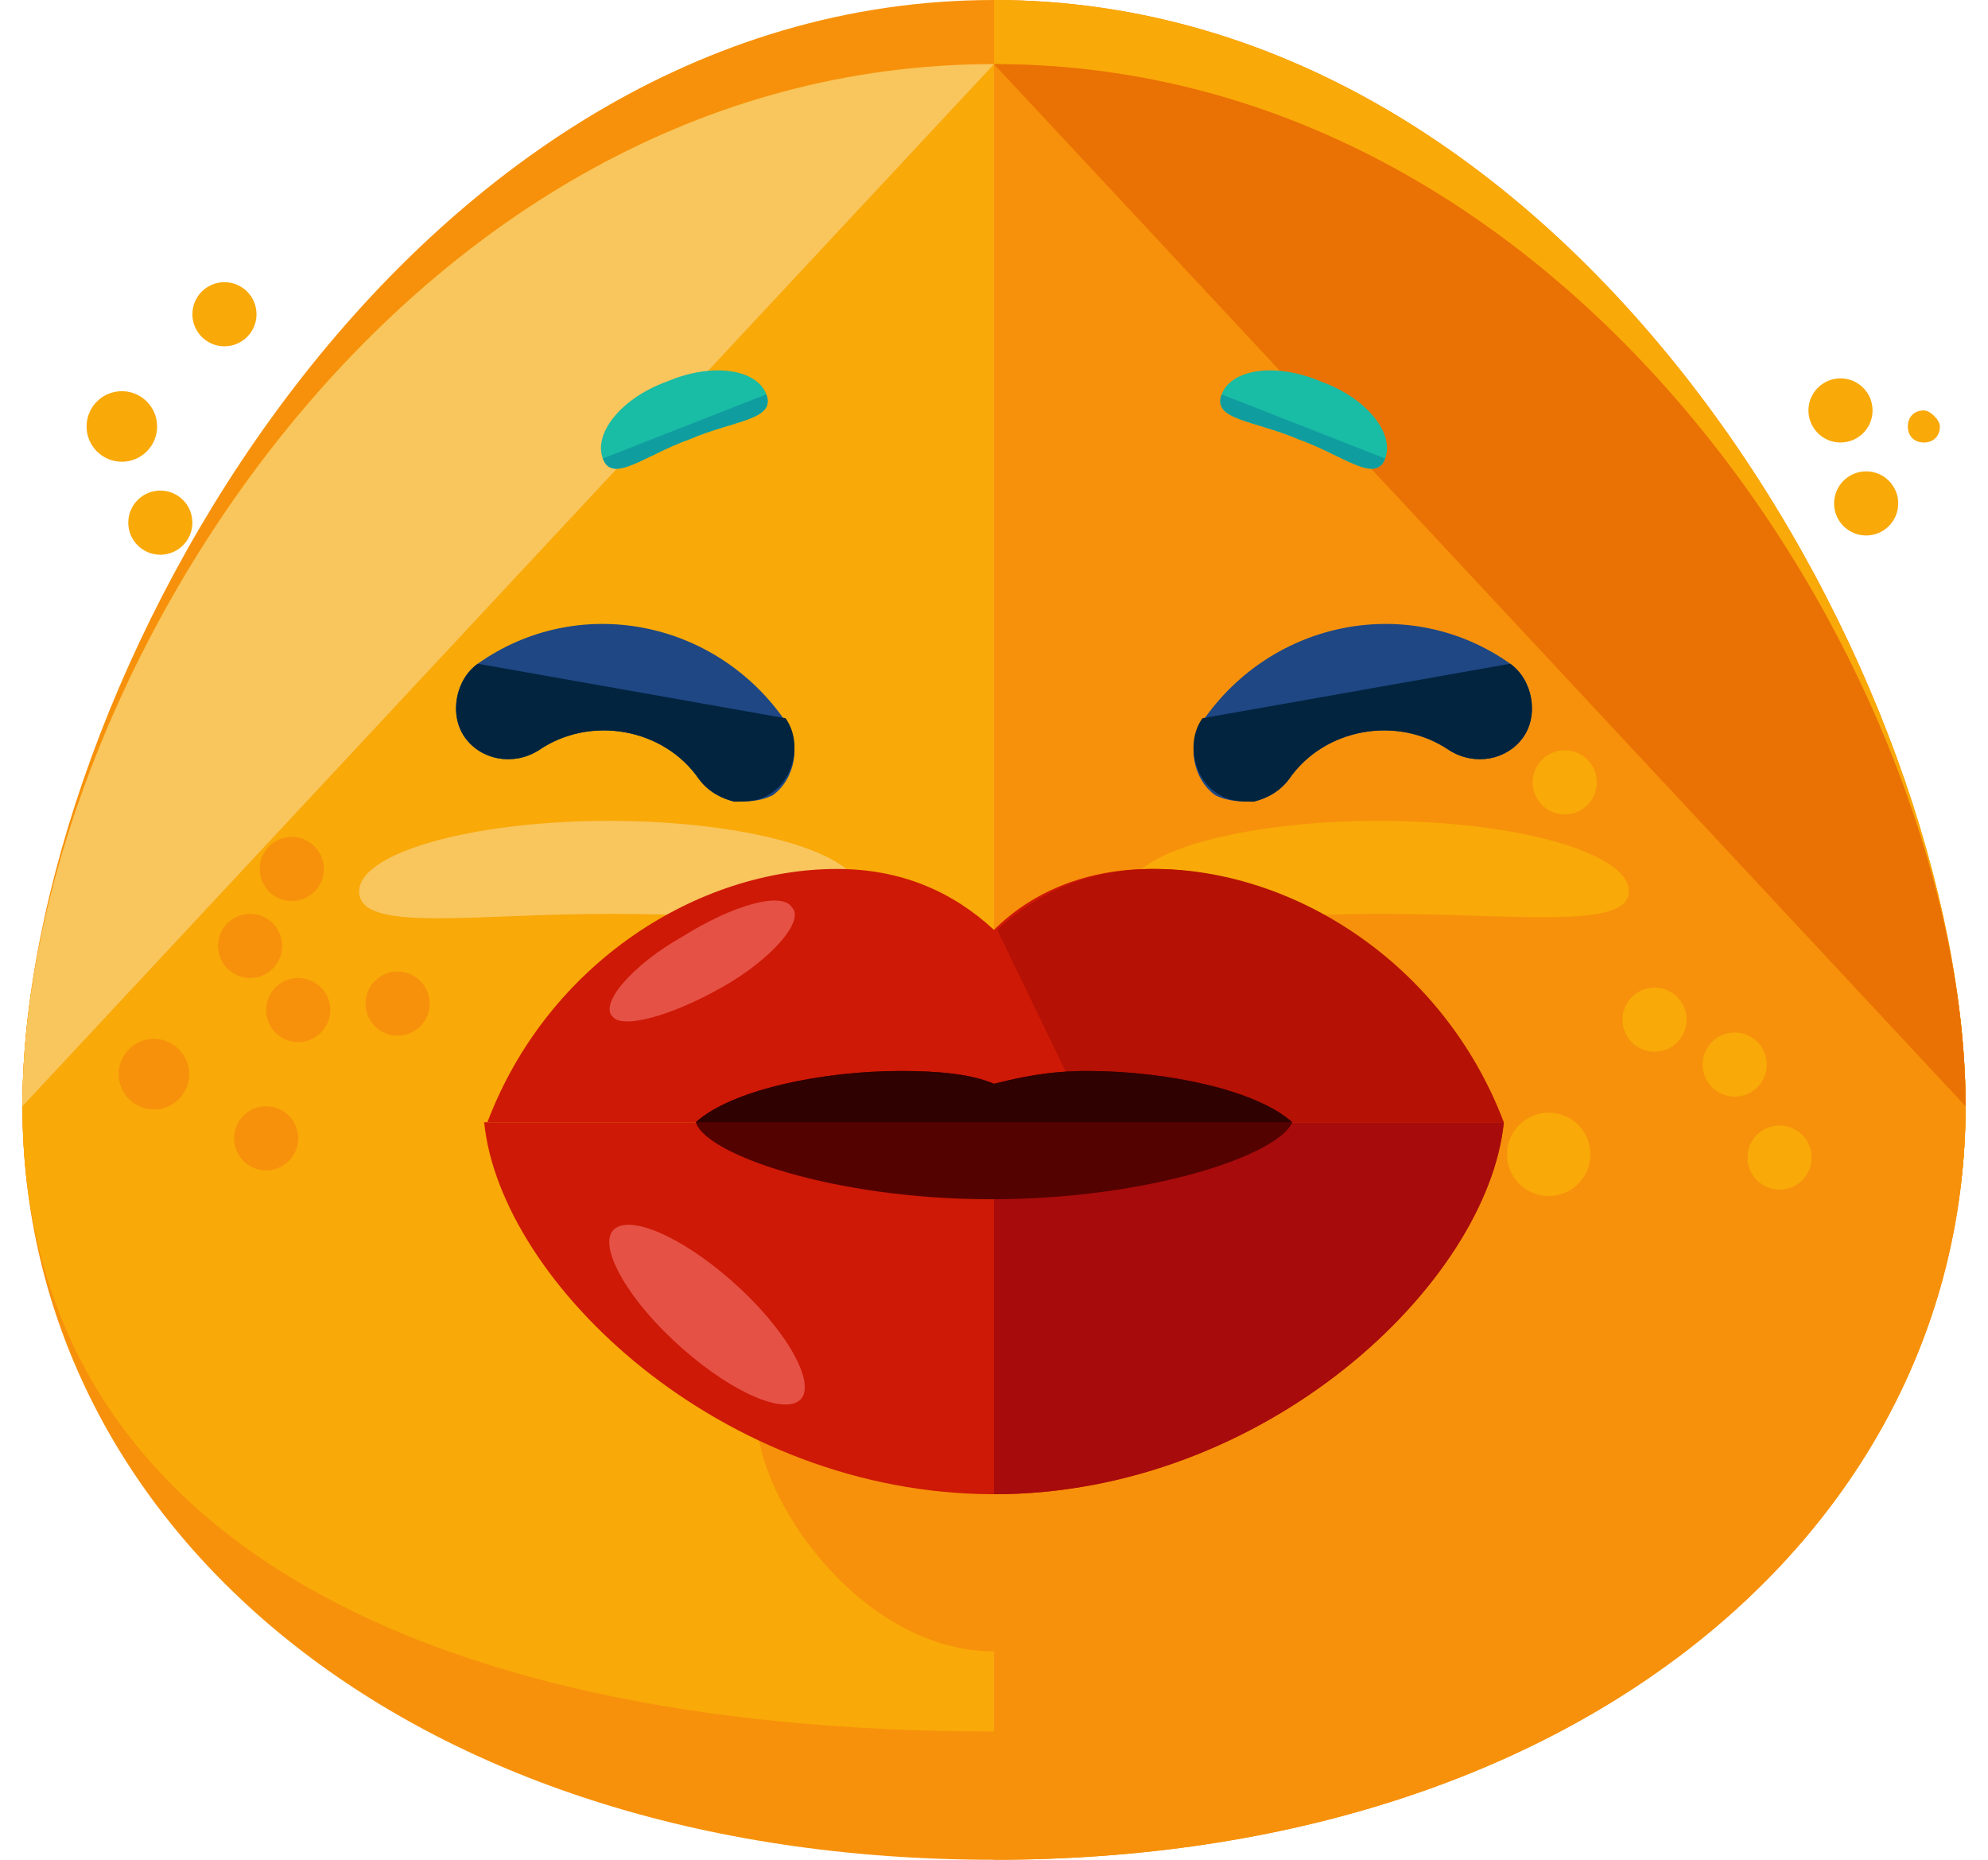 <?xml version="1.0" encoding="UTF-8"?>
<svg width="62px" height="58px" viewBox="0 0 62 58" version="1.1" xmlns="http://www.w3.org/2000/svg" xmlns:xlink="http://www.w3.org/1999/xlink">
    <!-- Generator: Sketch 43.1 (39012) - http://www.bohemiancoding.com/sketch -->
    <title>imgly_sticker_emoticons_kiss</title>
    <desc>Created with Sketch.</desc>
    <defs></defs>
    <g id="Page-1" stroke="none" stroke-width="1" fill="none" fill-rule="evenodd">
        <g id="kiss" fill-rule="nonzero">
            <path d="M61.3,34.5 C61.3,47.5 49.4,58 31,58 C12.6,58 0.7,47.5 0.7,34.5 C0.7,21.5 12.6,2 31,2 C49.4,2 61.3,21.5 61.3,34.5 Z" id="Shape" fill="#F7910B"></path>
            <path d="M61.3,34.5 C61.3,47.5 49.4,54 31,54 C12.6,54 0.7,47.5 0.7,34.5 C0.7,21.5 12.6,0 31,0 C49.4,0 61.3,21.5 61.3,34.5 Z" id="Shape" fill="#F7910B"></path>
            <path d="M31,0 C49.4,0 61.3,21.5 61.3,34.5 C61.3,47.5 49.4,54 31,54" id="Shape" fill="#F9A908"></path>
            <path d="M61.3,34.5 C61.3,47.5 49.4,54 31,54 C12.6,54 0.7,47.5 0.7,34.5 C0.7,21.5 12.6,2 31,2 C49.4,2 61.3,21.5 61.3,34.5 Z" id="Shape" fill="#F9A908"></path>
            <path d="M38.4,44.2 C38.4,46.8 35.1,51.5 31,51.5 C26.9,51.5 23.6,46.8 23.6,44.2" id="Shape" fill="#F7910B"></path>
            <path d="M0.7,34.5 C0.7,21.5 12.6,2 31,2" id="Shape" fill="#F9C55D"></path>
            <path d="M31,2 C49.4,2 61.3,21.5 61.3,34.5 C61.3,47.5 49.4,58 31,58" id="Shape" fill="#F7910B"></path>
            <path d="M31,2 C49.4,2 61.3,21.5 61.3,34.5" id="Shape" fill="#EA7103"></path>
            <g id="Group" transform="translate(18, 11)">
                <g id="Shape">
                    <path d="M5.9,1.3 C6.2,2.1 4.9,2.1 3.5,2.7 C2.1,3.2 1.1,4.1 0.8,3.3 C0.5,2.5 1.4,1.4 2.8,0.9 C4.2,0.3 5.6,0.5 5.9,1.3 Z" fill="#19BCA4"></path>
                    <path d="M5.9,1.3 C6.2,2.1 4.9,2.1 3.5,2.7 C2.1,3.2 1.1,4.1 0.8,3.3" fill="#109DA0"></path>
                </g>
                <g transform="translate(20, 0)" id="Shape">
                    <path d="M0.1,1.3 C-0.2,2.1 1.1,2.1 2.5,2.7 C3.9,3.2 4.9,4.1 5.2,3.3 C5.5,2.5 4.6,1.4 3.2,0.9 C1.8,0.3 0.4,0.5 0.1,1.3 Z" fill="#19BCA4"></path>
                    <path d="M0.1,1.3 C-0.2,2.1 1.1,2.1 2.5,2.7 C3.9,3.2 4.9,4.1 5.2,3.3" fill="#109DA0"></path>
                </g>
            </g>
            <g id="Group" transform="translate(11, 25)">
                <path d="M15.8,2.8 C15.8,4 12.3,3.5 8,3.5 C3.7,3.5 0.2,4.1 0.2,2.8 C0.2,1.6 3.7,0.6 8,0.6 C12.3,0.6 15.8,1.6 15.8,2.8 Z" id="Shape" fill="#F9C55D"></path>
                <path d="M39.8,2.8 C39.8,4 36.3,3.5 32,3.5 C27.7,3.5 24.2,4.1 24.2,2.8 C24.2,1.6 27.7,0.6 32,0.6 C36.3,0.6 39.8,1.6 39.8,2.8 Z" id="Shape" fill="#F9A908"></path>
            </g>
            <circle id="Oval" fill="#F7910B" cx="9.3" cy="31.5" r="1"></circle>
            <circle id="Oval" fill="#F7910B" cx="4.8" cy="33.5" r="1.1"></circle>
            <circle id="Oval" fill="#F7910B" cx="7.8" cy="29.5" r="1"></circle>
            <circle id="Oval" fill="#F7910B" cx="12.4" cy="31.3" r="1"></circle>
            <circle id="Oval" fill="#F9A908" cx="51.6" cy="31.8" r="1"></circle>
            <circle id="Oval" fill="#F9A908" cx="54.1" cy="33.2" r="1"></circle>
            <circle id="Oval" fill="#F9A908" cx="48.8" cy="24.4" r="1"></circle>
            <circle id="Oval" fill="#F9A908" cx="48.3" cy="36" r="1.3"></circle>
            <circle id="Oval" fill="#F9A908" cx="55.5" cy="36.1" r="1"></circle>
            <circle id="Oval" fill="#F7910B" cx="8.3" cy="35.5" r="1"></circle>
            <circle id="Oval" fill="#F7910B" cx="9.1" cy="27.1" r="1"></circle>
            <circle id="Oval" fill="#F9A908" cx="3.8" cy="13.3" r="1.1"></circle>
            <circle id="Oval" fill="#F9A908" cx="7" cy="9.8" r="1"></circle>
            <circle id="Oval" fill="#F9A908" cx="58.2" cy="15.7" r="1"></circle>
            <circle id="Oval" fill="#F9A908" cx="57.4" cy="12.8" r="1"></circle>
            <path d="M60.5,13.3 C60.5,13.6 60.3,13.8 60,13.8 C59.7,13.8 59.5,13.6 59.5,13.3 C59.5,13 59.7,12.8 60,12.8 C60.2,12.8 60.5,13.1 60.5,13.3 Z" id="Shape" fill="#F9A908"></path>
            <circle id="Oval" fill="#F9A908" cx="5" cy="16.3" r="1"></circle>
            <g id="Group" transform="translate(14, 19)">
                <g id="Shape">
                    <path d="M8.9,6 C8.5,5.9 8.1,5.7 7.8,5.3 C6.7,3.7 4.4,3.3 2.8,4.4 C2,4.9 1,4.7 0.5,4 C1.66533454e-15,3.3 0.2,2.2 0.9,1.7 C4,-0.5 8.3,0.3 10.5,3.5 C11,4.2 10.8,5.3 10.1,5.8 C9.7,6 9.3,6 8.9,6 Z" fill="#1E4784"></path>
                    <path d="M10.5,3.4 C11,4.1 10.8,5.2 10.1,5.7 C9.7,6 9.3,6 8.9,6 C8.5,5.9 8.1,5.7 7.8,5.3 C6.7,3.7 4.4,3.3 2.8,4.4 C2,4.9 1,4.7 0.5,4 C1.66533454e-15,3.3 0.2,2.2 0.9,1.7" fill="#02243E"></path>
                </g>
                <g transform="translate(23, 0)" id="Shape">
                    <path d="M2.1,6 C2.5,5.9 2.9,5.7 3.2,5.3 C4.3,3.7 6.6,3.3 8.2,4.4 C9,4.9 10,4.7 10.5,4 C11,3.3 10.8,2.2 10.1,1.7 C7,-0.5 2.7,0.3 0.5,3.5 C8.32667268e-16,4.2 0.2,5.3 0.9,5.8 C1.3,6 1.7,6 2.1,6 Z" fill="#1E4784"></path>
                    <path d="M0.5,3.4 C8.32667268e-16,4.1 0.2,5.2 0.9,5.7 C1.3,6 1.7,6 2.1,6 C2.5,5.9 2.9,5.7 3.2,5.3 C4.3,3.7 6.6,3.3 8.2,4.4 C9,4.9 10,4.7 10.5,4 C11,3.3 10.8,2.2 10.1,1.7" fill="#02243E"></path>
                </g>
            </g>
            <g id="Group" transform="translate(15, 27)">
                <path d="M0.1,8 C0.6,13 7.5,19.6 16,19.6 C24.5,19.6 31.4,13 31.9,8 L0.1,8 Z" id="Shape" fill="#CE1906"></path>
                <path d="M16,19.6 C24.5,19.6 31.4,13 31.9,8 L16,8" id="Shape" fill="#A80B0B"></path>
                <path d="M20.9,0.1 C18.9,0.1 17.2,0.8 16,2 C14.7,0.8 13.1,0.1 11.1,0.1 C6.8,0.1 2.1,3 0.2,8 L13,8 L19,8 L31.6,8 C29.7,3 25.3,0.1 20.9,0.1 Z" id="Shape" fill="#CE1906"></path>
                <path d="M19,8 L31.9,8 C30,3 25.3,0.1 21,0.1 C19,0.1 17.4,0.8 16.1,2" id="Shape" fill="#B51104"></path>
                <path d="M9.7,1.3 C10.1,1.7 9.1,2.9 7.5,3.8 C5.9,4.7 4.4,5.1 4.1,4.7 C3.7,4.3 4.7,3.1 6.3,2.2 C7.9,1.2 9.4,0.8 9.7,1.3 Z" id="Shape" fill="#E55145"></path>
                <path d="M4.2,11.3 C4.8,10.9 6.5,11.7 8.1,13.2 C9.7,14.7 10.5,16.3 9.9,16.7 C9.3,17.1 7.6,16.3 6,14.8 C4.4,13.3 3.6,11.7 4.2,11.3 Z" id="Shape" fill="#E55145"></path>
                <path d="M25.3,8 C24.2,7 21.4,6.4 18.9,6.4 C17.7,6.4 16.8,6.6 16,6.8 C15.3,6.5 14.3,6.4 13.1,6.4 C10.6,6.4 7.8,7 6.7,8 L6.7,8 C7,9 11,10.4 15.9,10.4 C20.9,10.4 24.9,9 25.3,8 L25.3,8 Z" id="Shape" fill="#540200"></path>
                <path d="M25,8 L25.3,8 C24.2,7 21.4,6.4 18.9,6.4 C17.7,6.4 16.8,6.6 16,6.8 C15.3,6.5 14.3,6.4 13.1,6.4 C10.6,6.4 7.8,7 6.7,8 L7,8" id="Shape" fill="#300101"></path>
            </g>
        </g>
    </g>
</svg>